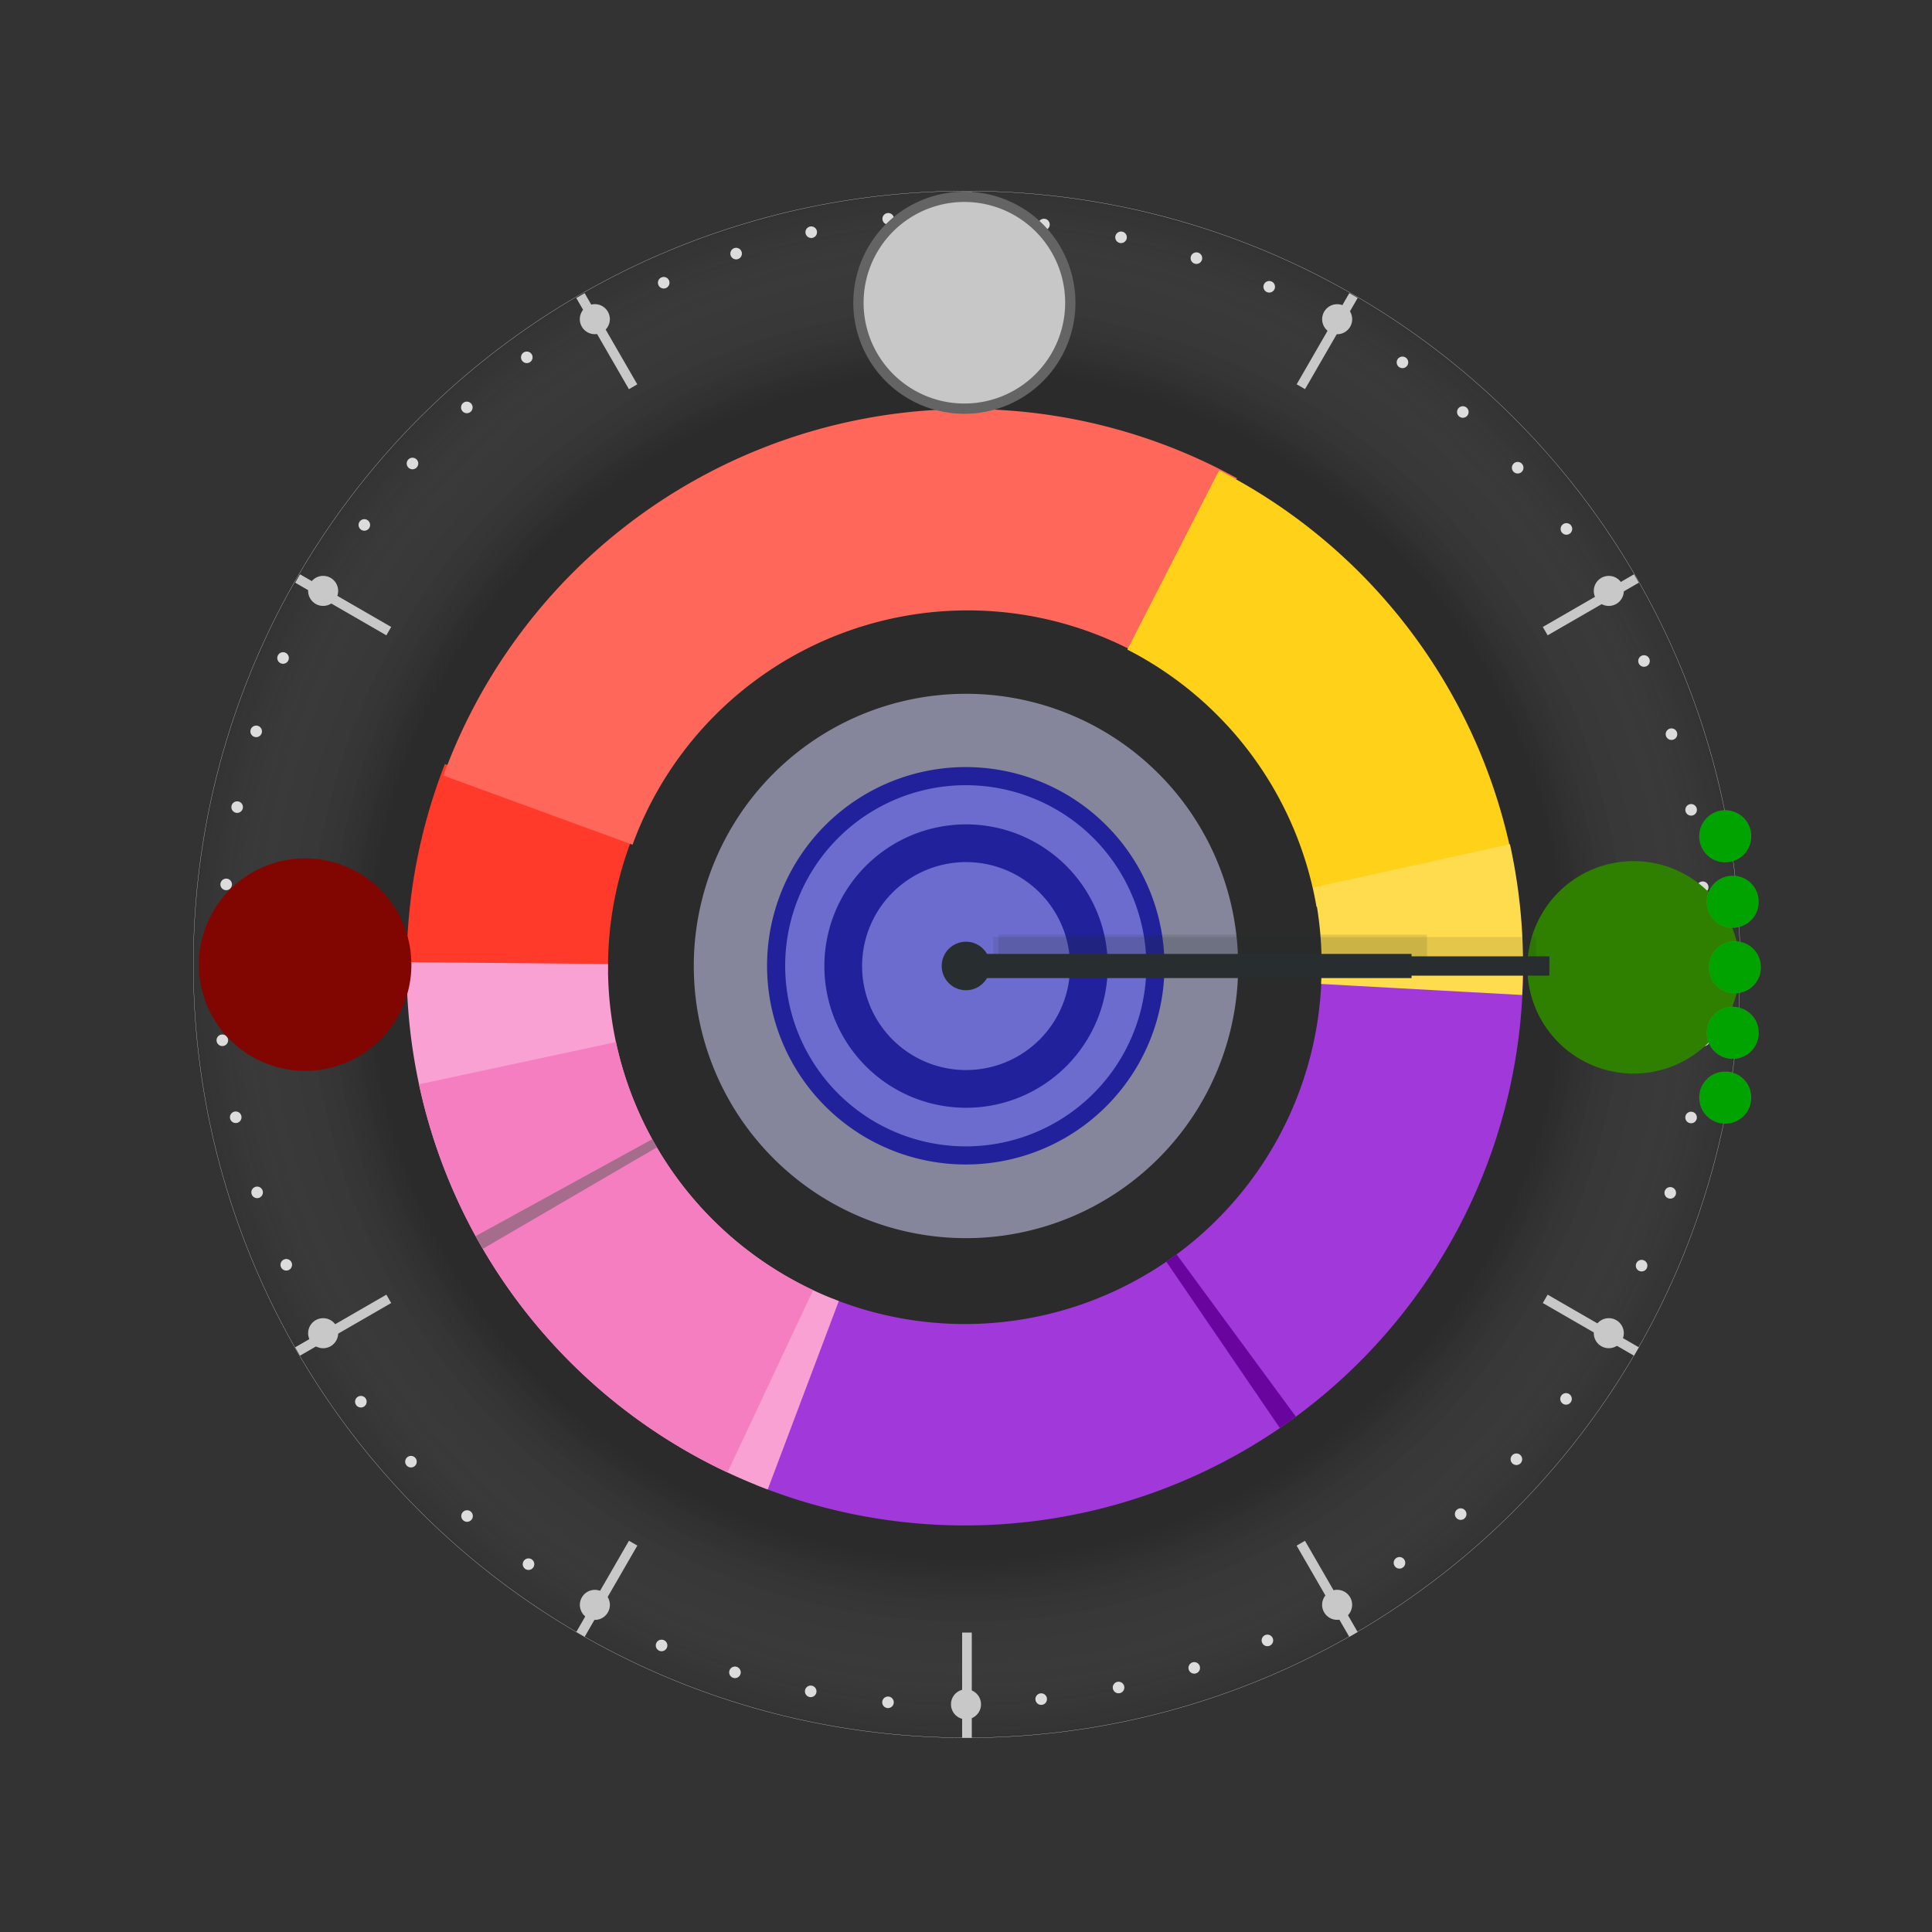 <?xml version="1.0" encoding="UTF-8" standalone="no"?>
<!-- Created with Inkscape (http://www.inkscape.org/) -->
<svg
   xmlns:dc="http://purl.org/dc/elements/1.1/"
   xmlns:cc="http://web.resource.org/cc/"
   xmlns:rdf="http://www.w3.org/1999/02/22-rdf-syntax-ns#"
   xmlns:svg="http://www.w3.org/2000/svg"
   xmlns="http://www.w3.org/2000/svg"
   xmlns:xlink="http://www.w3.org/1999/xlink"
   xmlns:sodipodi="http://sodipodi.sourceforge.net/DTD/sodipodi-0.dtd"
   xmlns:inkscape="http://www.inkscape.org/namespaces/inkscape"
   width="100"
   height="100"
   id="svg-main"
   sodipodi:version="0.32"
   inkscape:version="0.45.1"
   version="1.0"
   sodipodi:docbase="/home/bitlooter/Documents/No more IE hacks/svg/themes/webport"
   sodipodi:docname="mainX5.svg"
   inkscape:output_extension="org.inkscape.output.svg.inkscape"
   onload="startClock()">
  <rect width="100%" height="100%" fill="#333333" stroke="none"/>
  <script
     type="text/ecmascript"
     id="script3">
	
	function gup( name )
	{
	  name = name.replace(/[\[]/,&quot;\\\[&quot;).replace(/[\]]/,&quot;\\\]&quot;);
	  var regexS = &quot;[\\?&amp;]&quot;+name+&quot;=([^&amp;#]*)&quot;;
	  var regex = new RegExp( regexS );
	  var results = regex.exec( window.location.href );
	  if( results == null )
	    return &quot;&quot;;
	  else
	    return results[1];
	}

	  var second_hand;
	  var minute_hand;
	  var hour_hand;
	  
	  var second_hand_shadow;
	  var minute_hand_shadow;
	  var hour_hand_shadow;
          var clockID = 0;
	  
		// please keep these lines on when you copy the source
		// made by: Nicolas - http://www.javascript-page.com

		

		function updateClock() {		

			var tDate = new Date();
			
			//move 6 degrees every second
			second_hand.setAttribute(&quot;transform&quot;, &quot;rotate(&quot;+((6*tDate.getSeconds())-90)+&quot;,50,50)&quot;);
			second_hand_shadow.setAttribute(&quot;transform&quot;, &quot;rotate(&quot;+((6*tDate.getSeconds())-90)+&quot;,50,50)&quot;);
			
			//smooth-out the rotation of the minute hand: rotate .1 of a degree every second
			minute_rotate_angle = ((6*tDate.getMinutes())-90)+(.1*tDate.getSeconds());
			minute_hand.setAttribute(&quot;transform&quot;, &quot;rotate(&quot;+minute_rotate_angle+&quot;,50,50)&quot;);
			minute_hand_shadow.setAttribute(&quot;transform&quot;, &quot;rotate(&quot;+minute_rotate_angle+&quot;,50,50)&quot;);

			//smooth-out the rotation of the hour hand: rotate 0.008333333 of a degree every second
			hour_rotate_angle = ((30*tDate.getHours())-90)+(0.008333333*((tDate.getMinutes()*60)+tDate.getSeconds()));
			hour_hand.setAttribute(&quot;transform&quot;, &quot;rotate(&quot;+hour_rotate_angle+&quot;,50,50)&quot;);
			hour_hand_shadow.setAttribute(&quot;transform&quot;, &quot;rotate(&quot;+hour_rotate_angle+&quot;,50,50)&quot;);
		}

		function setSize(){
		   w = gup('w');
		   h = gup('h');
		   svgNode = document.getElementById('svg-main');
		   width   = Math.round(parseFloat(w)*parseFloat(svgNode.getAttribute('width')));
		   height  = Math.round(parseFloat(h)*parseFloat(svgNode.getAttribute('height')));

		   svgNode.setAttribute('width',width);
		   svgNode.setAttribute('height',height);

		   clock = document.getElementById('clock');
		   clock.setAttribute('transform','scale('+w+','+h+')');
		   //window.alert('width='+width);
		}
		function startClock() {
			setSize();
			var tDate = new Date();
		
			second_hand 	   = document.getElementById('layer-clock-second-hand');
			second_hand_shadow = document.getElementById('layer-clock-second-hand-shadow');

			minute_hand 	   = document.getElementById('layer-clock-minute-hand');
			minute_hand_shadow = document.getElementById('layer-clock-minute-hand-shadow');

			hour_hand 	   = document.getElementById('layer-clock-hour-hand');
			hour_hand_shadow   = document.getElementById('layer-clock-hour-hand-shadow');
			
			//initialize the clock
			second_hand.setAttribute(&quot;transform&quot;, &quot;rotate(&quot;+((6*tDate.getSeconds())-90)+&quot;,50,50)&quot;);
			second_hand_shadow.setAttribute(&quot;transform&quot;, &quot;rotate(&quot;+((6*tDate.getSeconds())-90)+&quot;,50,50)&quot;);
			
			//smooth-out the rotation of the minute hand: rotate .1 of a degree every second
			minute_rotate_angle = ((6*tDate.getMinutes())-90)+(.1*tDate.getSeconds());
			minute_hand.setAttribute(&quot;transform&quot;, &quot;rotate(&quot;+minute_rotate_angle+&quot;,50,50)&quot;);
			minute_hand_shadow.setAttribute(&quot;transform&quot;, &quot;rotate(&quot;+minute_rotate_angle+&quot;,50,50)&quot;);

			//smooth-out the rotation of the hour hand: rotate 0.008333333 of a degree every second
			hour_rotate_angle = ((30*tDate.getHours())-90)+(0.008333333*((tDate.getMinutes()*60)+tDate.getSeconds()));
			hour_hand.setAttribute(&quot;transform&quot;, &quot;rotate(&quot;+hour_rotate_angle+&quot;,50,50)&quot;);
			hour_hand_shadow.setAttribute(&quot;transform&quot;, &quot;rotate(&quot;+hour_rotate_angle+&quot;,50,50)&quot;);

			clockID = window.setInterval(&quot;updateClock()&quot;, 1000);
			
			//make frame dragable
		        //addHandle(document.getElementsByTagName('body').item(0), window);
		}

		function killClock() {
			if(clockID) {
				clearInterval(clockID);
				clockID  = 0;
			}
	   }
	  </script>
<!-- clock-drop-shadow
  <defs
     id="defs-clock-drop-shadow">
    <linearGradient
       id="linearGradient2202">
      <stop
         style="stop-color:#000000;stop-opacity:1;"
         offset="0"
         id="stop2204" />
      <stop
         id="stop2200"
         offset="0.86259544"
         style="stop-color:#000000;stop-opacity:0.49803922;" />
      <stop
         style="stop-color:#000000;stop-opacity:0;"
         offset="1"
         id="stop2206" />
    </linearGradient>
    <radialGradient
       inkscape:collect="always"
       xlink:href="#linearGradient2202"
       id="radialGradient2208"
       cx="29.116467"
       cy="22.941767"
       fx="29.116467"
       fy="22.941767"
       r="19.174698"
       gradientTransform="matrix(0.944994,3.007559e-16,-4.476419e-16,0.65058,1.601592,8.016313)"
       gradientUnits="userSpaceOnUse" />
  </defs>
--><!-- clock-face-->  <defs
     id="defs-clock-face">
    <linearGradient
       id="linearGradient2276">
      <stop
         style="stop-color:#cadee7;stop-opacity:0.845;"
         offset="0"
         id="stop2278" />
      <stop
         id="stop2284"
         offset="0.346"
         style="stop-color:#f0f0f0;stop-opacity:0.227;" />
      <stop
         style="stop-color:#ffffff;stop-opacity:0;"
         offset="1"
         id="stop2280" />
    </linearGradient>
    <linearGradient
       id="linearGradient2202">
      <stop
         style="stop-color:#000000;stop-opacity:0.165;"
         offset="0"
         id="stop2204" />
      <stop
         id="stop2210"
         offset="0.769"
         style="stop-color:#000000;stop-opacity:0.165;" />
      <stop
         style="stop-color:#f7fcf9;stop-opacity:0;"
         offset="1"
         id="stop2206" />
    </linearGradient>
    <linearGradient
       inkscape:collect="always"
       xlink:href="#linearGradient2202"
       id="linearGradient3101"
       x1="10.442"
       y1="22.942"
       x2="47.791"
       y2="22.942"
       gradientUnits="userSpaceOnUse" />
    <radialGradient
       inkscape:collect="always"
       xlink:href="#linearGradient2202"
       id="radialGradient2208"
       cx="50.05"
       cy="49.95"
       fx="50.05"
       fy="49.95"
       r="40.01"
       gradientUnits="userSpaceOnUse" />
  </defs>
<!-- clock-marks-->  <defs
     id="defs-clock-marks">
    <linearGradient
       id="linearGradient5989">
      <stop
         style="stop-color:#ffffff;stop-opacity:1;"
         offset="0"
         id="stop5991" />
      <stop
         id="stop2316"
         offset="0.565"
         style="stop-color:#bcbcbc;stop-opacity:1;" />
      <stop
         style="stop-color:#838383;stop-opacity:1;"
         offset="0.837"
         id="stop2318" />
      <stop
         style="stop-color:#3a3a3a;stop-opacity:1;"
         offset="1"
         id="stop5993" />
    </linearGradient>
    <linearGradient
       id="linearGradient3287">
      <stop
         style="stop-color:#ffffff;stop-opacity:1;"
         offset="0"
         id="stop3289" />
      <stop
         style="stop-color:#7f7f7f;stop-opacity:1;"
         offset="1"
         id="stop3291" />
    </linearGradient>
    <linearGradient
       id="linearGradient24">
      <stop
         style="stop-color:#a5adad;stop-opacity:1;"
         offset="0"
         id="stop26" />
      <stop
         style="stop-color:#e8f4ed;stop-opacity:1;"
         offset="1"
         id="stop28" />
    </linearGradient>
    <linearGradient
       id="linearGradient1529">
      <stop
         id="stop1531"
         offset="0"
         style="stop-color:#a5adad;stop-opacity:1;" />
      <stop
         id="stop1533"
         offset="1"
         style="stop-color:#e8f4ed;stop-opacity:1;" />
    </linearGradient>
  </defs>
<!-- clock-face-shadow-->  <defs
     id="defs-clock-face-shadow">
    <linearGradient
       id="linearGradient34">
      <stop
         style="stop-color:#ffffff;stop-opacity:0;"
         offset="0"
         id="stop36" />
      <stop
         id="stop2202"
         offset="0.788"
         style="stop-color:#7f7f7f;stop-opacity:0.498;" />
      <stop
         style="stop-color:#3f3f3f;stop-opacity:0.749;"
         offset="0.938"
         id="stop2205" />
      <stop
         style="stop-color:#000000;stop-opacity:1;"
         offset="1"
         id="stop40" />
    </linearGradient>
    <radialGradient
       inkscape:collect="always"
       xlink:href="#linearGradient2202"
       id="radialGradient2200"
       cx="28.226"
       cy="23.645"
       fx="28.226"
       fy="23.645"
       r="18.675"
       gradientTransform="matrix(1.068,2.242373e-32,7.881997e-33,0.726,-1.918,6.246)"
       gradientUnits="userSpaceOnUse" />
  </defs>
<!-- clock-glass-->  <defs
     id="defs-clock-glass">
    <linearGradient
       id="linearGradient44">
      <stop
         style="stop-color:#a5adad;stop-opacity:1;"
         offset="0"
         id="stop46" />
      <stop
         style="stop-color:#e8f4ed;stop-opacity:1;"
         offset="1"
         id="stop48" />
    </linearGradient>
  </defs>
<!-- clock-frame-->  <defs
     id="defs-clock-frame">
    <linearGradient
       id="linearGradient5754">
      <stop
         style="stop-color:#858585;stop-opacity:1;"
         offset="0"
         id="stop5756" />
      <stop
         id="stop5762"
         offset="0.718"
         style="stop-color:#979797;stop-opacity:1;" />
      <stop
         style="stop-color:#b3b3b3;stop-opacity:1;"
         offset="0.948"
         id="stop5764" />
      <stop
         style="stop-color:#f3f3f3;stop-opacity:1;"
         offset="1"
         id="stop5758" />
    </linearGradient>
    <linearGradient
       id="linearGradient3996">
      <stop
         style="stop-color:#666666;stop-opacity:1;"
         offset="0"
         id="stop3998" />
      <stop
         id="stop4877"
         offset="0.956"
         style="stop-color:#acacac;stop-opacity:1;" />
      <stop
         style="stop-color:#cfcfcf;stop-opacity:1;"
         offset="0.978"
         id="stop4879" />
      <stop
         style="stop-color:#f2f2f2;stop-opacity:1;"
         offset="1"
         id="stop4000" />
    </linearGradient>
    <linearGradient
       id="linearGradient61">
      <stop
         style="stop-color:#a5adad;stop-opacity:1;"
         offset="0"
         id="stop63" />
      <stop
         style="stop-color:#e8f4ed;stop-opacity:1;"
         offset="1"
         id="stop65" />
    </linearGradient>
    <radialGradient
       inkscape:collect="always"
       xlink:href="#linearGradient3996"
       id="radialGradient4002"
       cx="28.47"
       cy="23.587"
       fx="28.47"
       fy="23.587"
       r="19.189"
       gradientTransform="matrix(1,1.016444e-16,-8.254542e-17,0.681,-6.306154e-15,7.315)"
       gradientUnits="userSpaceOnUse" />
    <radialGradient
       inkscape:collect="always"
       xlink:href="#linearGradient5754"
       id="radialGradient5760"
       cx="29.983"
       cy="22.083"
       fx="29.983"
       fy="22.083"
       r="19.042"
       gradientTransform="matrix(1,0,0,0.686,0,7.197)"
       gradientUnits="userSpaceOnUse" />
  </defs>
<!-- clock-hour-hand-shadow-->  <defs
     id="defs-clock-hour-hand-shadow">
    <linearGradient
       id="linearGradient70">
      <stop
         style="stop-color:#a5adad;stop-opacity:1;"
         offset="0"
         id="stop72" />
      <stop
         style="stop-color:#e8f4ed;stop-opacity:1;"
         offset="1"
         id="stop74" />
    </linearGradient>
  </defs>
<!-- clock-hour-hand-->  <defs
     id="defs-clock-hour-hand">
    <linearGradient
       id="linearGradient77">
      <stop
         style="stop-color:#a5adad;stop-opacity:1;"
         offset="0"
         id="stop79" />
      <stop
         style="stop-color:#e8f4ed;stop-opacity:1;"
         offset="1"
         id="stop81" />
    </linearGradient>
  </defs>
<!-- clock-minute-hand-shadow-->  <defs
     id="defs-clock-minute-hand-shadow">
    <linearGradient
       id="linearGradient84">
      <stop
         style="stop-color:#a5adad;stop-opacity:1;"
         offset="0"
         id="stop86" />
      <stop
         style="stop-color:#e8f4ed;stop-opacity:1;"
         offset="1"
         id="stop88" />
    </linearGradient>
  </defs>
<!-- clock-minute-hand-->  <defs
     id="defs-clock-minute-hand">
    <linearGradient
       id="linearGradient91">
      <stop
         style="stop-color:#a5adad;stop-opacity:1;"
         offset="0"
         id="stop93" />
      <stop
         style="stop-color:#e8f4ed;stop-opacity:1;"
         offset="1"
         id="stop95" />
    </linearGradient>
  </defs>
<!-- clock-second-hand-shadow-->  <defs
     id="defs-clock-second-hand-shadow">
    <linearGradient
       id="linearGradient98">
      <stop
         style="stop-color:#a5adad;stop-opacity:1;"
         offset="0"
         id="stop100" />
      <stop
         style="stop-color:#e8f4ed;stop-opacity:1;"
         offset="1"
         id="stop102" />
    </linearGradient>
  </defs>
<!-- clock-second-hand-->  <defs
     id="defs-clock-second-hand">
    <linearGradient
       id="linearGradient105">
      <stop
         style="stop-color:#a5adad;stop-opacity:1;"
         offset="0"
         id="stop107" />
      <stop
         style="stop-color:#e8f4ed;stop-opacity:1;"
         offset="1"
         id="stop109" />
    </linearGradient>
    <linearGradient
       id="linearGradient111">
      <stop
         style="stop-color:#a5adad;stop-opacity:1;"
         offset="0"
         id="stop113" />
      <stop
         style="stop-color:#e8f4ed;stop-opacity:1;"
         offset="1"
         id="stop115" />
    </linearGradient>
    <linearGradient
       id="linearGradient1805">
      <stop
         id="stop1807"
         offset="0"
         style="stop-color:#a5adad;stop-opacity:1;" />
      <stop
         id="stop1809"
         offset="1"
         style="stop-color:#e8f4ed;stop-opacity:1;" />
    </linearGradient>
    <linearGradient
       id="linearGradient120">
      <stop
         id="stop122"
         offset="0"
         style="stop-color:#ffffff;stop-opacity:1;" />
      <stop
         id="stop124"
         offset="1"
         style="stop-color:#7f7f7f;stop-opacity:1;" />
    </linearGradient>
    <linearGradient
       id="linearGradient126">
      <stop
         id="stop128"
         offset="0"
         style="stop-color:#ffffff;stop-opacity:1;" />
      <stop
         style="stop-color:#bcbcbc;stop-opacity:1;"
         offset="0.565"
         id="stop130" />
      <stop
         id="stop132"
         offset="0.837"
         style="stop-color:#838383;stop-opacity:1;" />
      <stop
         id="stop134"
         offset="1"
         style="stop-color:#3a3a3a;stop-opacity:1;" />
    </linearGradient>
    <linearGradient
       gradientUnits="userSpaceOnUse"
       y2="22.942"
       x2="47.791"
       y1="22.942"
       x1="10.442"
       id="linearGradient136"
       xlink:href="#linearGradient2202"
       inkscape:collect="always" />
    <linearGradient
       id="linearGradient2065">
      <stop
         id="stop2067"
         offset="0"
         style="stop-color:#cfd3d3;stop-opacity:1;" />
      <stop
         id="stop2069"
         offset="1"
         style="stop-color:#f7fcf9;stop-opacity:1;" />
    </linearGradient>
  </defs>
<!--END -->  <sodipodi:namedview
     id="base"
     pagecolor="#ffffff"
     bordercolor="#666666"
     borderopacity="1.0"
     inkscape:pageopacity="0.0"
     inkscape:pageshadow="2"
     inkscape:zoom="4.98"
     inkscape:cx="54.790264"
     inkscape:cy="47.016161"
     inkscape:document-units="px"
     inkscape:current-layer="layer-clock-face"
     showguides="true"
     inkscape:guide-bbox="true"
     inkscape:window-width="1280"
     inkscape:window-height="725"
     inkscape:window-x="0"
     inkscape:window-y="25">
    <sodipodi:guide
       orientation="horizontal"
       position="50"
       id="guide1307" />
    <sodipodi:guide
       orientation="vertical"
       position="50"
       id="guide1309" />
    <sodipodi:guide
       orientation="horizontal"
       position="100"
       id="guide1311" />
    <sodipodi:guide
       orientation="vertical"
       position="0"
       id="guide1313" />
    <sodipodi:guide
       orientation="vertical"
       position="100"
       id="guide1315" />
    <sodipodi:guide
       orientation="horizontal"
       position="0"
       id="guide1317" />
    <sodipodi:guide
       orientation="horizontal"
       position="90.06"
       id="guide1319" />
    <sodipodi:guide
       orientation="vertical"
       position="10.04"
       id="guide1321" />
    <sodipodi:guide
       orientation="vertical"
       position="90.06"
       id="guide1323" />
    <sodipodi:guide
       orientation="horizontal"
       position="10.04"
       id="guide1325" />
  </sodipodi:namedview>
<!--                                            CLOCK BEGIN                                                      -->  <g
     id="clock">
<!-- clock-drop-shadow
  <g
     inkscape:label="Ebene 1"
     inkscape:groupmode="layer"
     id="layer-clock-drop-shadow">

  </g>
 --><!-- clock-face-->    <g
       inkscape:groupmode="layer"
       id="layer-clock-face"
       inkscape:label="Base"
       style="display:inline"
       inkscape:r_cx="true"
       inkscape:r_cy="true">
      <path
         sodipodi:type="arc"
         style="opacity:1;fill:#000000;fill-opacity:0;stroke:#ffffff;stroke-width:0;stroke-miterlimit:4;stroke-dasharray:none;stroke-opacity:1"
         id="path1401"
         sodipodi:cx="50.050201"
         sodipodi:cy="49.949799"
         sodipodi:rx="40.01004"
         sodipodi:ry="40.01004"
         d="M 90.06 49.95 A 40.01 40.01 0 1 1  10.04,49.95 A 40.01 40.01 0 1 1  90.06 49.95 z"
         transform="matrix(-0.793,-0.61,0.61,-0.793,59.258,120.058)"
         inkscape:r_cx="true"
         inkscape:r_cy="true" />
    </g>
    <g
       inkscape:groupmode="layer"
       id="layer1"
       inkscape:label="Base2"
       style="display:inline"
       inkscape:r_cx="true"
       inkscape:r_cy="true"
       sodipodi:insensitive="true">
      <path
         inkscape:r_cy="true"
         inkscape:r_cx="true"
         transform="matrix(-0.793,-0.61,0.61,-0.793,59.258,120.058)"
         d="M 90.06 49.95 A 40.01 40.01 0 1 1  10.04,49.95 A 40.01 40.01 0 1 1  90.06 49.95 z"
         sodipodi:ry="40.01004"
         sodipodi:rx="40.01004"
         sodipodi:cy="49.949799"
         sodipodi:cx="50.050201"
         id="path2206"
         style="opacity:1;fill:url(#radialGradient2208);fill-opacity:1;stroke:#ffffff;stroke-width:0.01;stroke-miterlimit:4;stroke-dasharray:none;stroke-opacity:1"
         sodipodi:type="arc" />
    </g>
    <g
       inkscape:groupmode="layer"
       id="layer3"
       inkscape:label="Circles"
       inkscape:r_cx="true"
       inkscape:r_cy="true"
       sodipodi:insensitive="true">
      <path
         sodipodi:type="arc"
         style="opacity:1;fill:#6c6cce;fill-opacity:0;fill-rule:nonzero;stroke:#a9aac8;stroke-width:7.239;stroke-miterlimit:4;stroke-dasharray:none;stroke-opacity:0.715"
         id="path3097"
         sodipodi:cx="36.94453"
         sodipodi:cy="35.741779"
         sodipodi:rx="14.25822"
         sodipodi:ry="14.25822"
         d="M 51.203 35.742 A 14.258 14.258 0 1 1  22.686,35.742 A 14.258 14.258 0 1 1  51.203 35.742 z"
         inkscape:r_cx="true"
         inkscape:r_cy="true"
         transform="matrix(0.788,0,0,0.788,20.886,21.834)" />
      <path
         sodipodi:type="arc"
         style="opacity:1;fill:#6c6cce;fill-opacity:1;fill-rule:nonzero;stroke:#6c6cce;stroke-width:3.558;stroke-miterlimit:4;stroke-dasharray:none;stroke-opacity:1"
         id="path2211"
         sodipodi:cx="52.180202"
         sodipodi:cy="50.819569"
         sodipodi:rx="13.183198"
         sodipodi:ry="13.183198"
         d="M 65.363 50.82 A 13.183 13.183 0 1 1  38.997,50.82 A 13.183 13.183 0 1 1  65.363 50.82 z"
         inkscape:r_cx="true"
         inkscape:r_cy="true"
         transform="matrix(0.371,0,0,0.371,30.66,31.165)" />
      <path
         sodipodi:type="arc"
         style="opacity:1;fill:#fefffe;fill-opacity:0;fill-rule:nonzero;stroke:#6c6cce;stroke-width:3.81;stroke-miterlimit:4;stroke-dasharray:none;stroke-opacity:1"
         id="path3090"
         sodipodi:cx="52.02232"
         sodipodi:cy="49.71439"
         sodipodi:rx="13.97261"
         sodipodi:ry="13.97261"
         d="M 65.995 49.714 A 13.973 13.973 0 1 1  38.05,49.714 A 13.973 13.973 0 1 1  65.995 49.714 z"
         inkscape:r_cx="true"
         inkscape:r_cy="true"
         transform="matrix(0.592,0,0,0.592,19.187,20.554)" />
      <path
         sodipodi:type="arc"
         style="opacity:1;fill:#6c6cce;fill-opacity:0;fill-rule:nonzero;stroke:#21219b;stroke-width:3.806;stroke-miterlimit:4;stroke-dasharray:none;stroke-opacity:1;display:inline"
         id="path3092"
         sodipodi:cx="48.706783"
         sodipodi:cy="45.293678"
         sodipodi:rx="12.393785"
         sodipodi:ry="12.393785"
         d="M 61.101 45.294 A 12.394 12.394 0 1 1  36.313,45.294 A 12.394 12.394 0 1 1  61.101 45.294 z"
         inkscape:r_cx="true"
         inkscape:r_cy="true"
         transform="matrix(0.513,0,0,0.513,25.017,26.768)" />
      <path
         transform="matrix(0.792,0,0,0.792,11.412,14.116)"
         inkscape:r_cy="true"
         inkscape:r_cx="true"
         d="M 61.101 45.294 A 12.394 12.394 0 1 1  36.313,45.294 A 12.394 12.394 0 1 1  61.101 45.294 z"
         sodipodi:ry="12.393785"
         sodipodi:rx="12.393785"
         sodipodi:cy="45.293678"
         sodipodi:cx="48.706783"
         id="path3095"
         style="opacity:1;fill:#6c6cce;fill-opacity:0;fill-rule:nonzero;stroke:#21219b;stroke-width:1.184;stroke-miterlimit:4;stroke-dasharray:none;stroke-opacity:1;display:inline"
         sodipodi:type="arc" />
    </g>
    <g
       inkscape:groupmode="layer"
       id="layer4"
       inkscape:label="Circles2"
       inkscape:r_cx="true"
       inkscape:r_cy="true"
       sodipodi:insensitive="true">
      <path
         sodipodi:type="arc"
         style="opacity:1;fill:#6c6cce;fill-opacity:0;fill-rule:nonzero;stroke:#ff3a2a;stroke-width:6.717;stroke-miterlimit:4;stroke-dasharray:none;stroke-opacity:1"
         id="path3124"
         sodipodi:cx="50"
         sodipodi:cy="50.503948"
         sodipodi:rx="15.258188"
         sodipodi:ry="15.258188"
         d="M 34.743,50.696 A 15.258,15.258 0 0 1 35.789,44.949"
         inkscape:r_cx="true"
         inkscape:r_cy="true"
         transform="matrix(1.552,0,0,1.552,-27.661,-28.319)"
         sodipodi:start="3.1290343"
         sodipodi:end="3.514194"
         sodipodi:open="true" />
      <path
         sodipodi:type="arc"
         style="opacity:1;fill:#6c6cce;fill-opacity:0;fill-rule:nonzero;stroke:#ff675a;stroke-width:6.717;stroke-miterlimit:4;stroke-dasharray:none;stroke-opacity:1"
         id="path3122"
         sodipodi:cx="50"
         sodipodi:cy="50.503948"
         sodipodi:rx="15.258188"
         sodipodi:ry="15.258188"
         d="M 35.669,45.265 A 15.258,15.258 0 0 1 57.36,37.138"
         inkscape:r_cx="true"
         inkscape:r_cy="true"
         transform="matrix(1.552,0,0,1.552,-27.513,-28.319)"
         sodipodi:start="3.4920605"
         sodipodi:end="5.2157125"
         sodipodi:open="true" />
      <path
         sodipodi:type="arc"
         style="opacity:1;fill:#6c6cce;fill-opacity:0;fill-rule:nonzero;stroke:#a138da;stroke-width:6.717;stroke-miterlimit:4;stroke-dasharray:none;stroke-opacity:1"
         id="path3130"
         sodipodi:cx="50"
         sodipodi:cy="50.503948"
         sodipodi:rx="15.258188"
         sodipodi:ry="15.258188"
         d="M 65.258,50.403 A 15.258,15.258 0 0 1 44.296,64.656"
         inkscape:r_cx="true"
         inkscape:r_cy="true"
         transform="matrix(1.552,0,0,1.552,-27.661,-28.319)"
         sodipodi:start="6.2765664"
         sodipodi:end="8.2371125"
         sodipodi:open="true" />
      <path
         sodipodi:type="arc"
         style="opacity:1;fill:#6c6cce;fill-opacity:0;fill-rule:nonzero;stroke:#f8a1d2;stroke-width:6.717;stroke-miterlimit:4;stroke-dasharray:none;stroke-opacity:1"
         id="path3126"
         sodipodi:cx="50"
         sodipodi:cy="50.503948"
         sodipodi:rx="15.258188"
         sodipodi:ry="15.258188"
         d="M 44.612,64.779 A 15.258,15.258 0 0 1 34.742,50.366"
         inkscape:r_cx="true"
         inkscape:r_cy="true"
         transform="matrix(1.552,0,0,1.552,-27.661,-28.319)"
         sodipodi:start="1.9316735"
         sodipodi:end="3.1506223"
         sodipodi:open="true" />
      <path
         sodipodi:type="arc"
         style="opacity:1;fill:#6c6cce;fill-opacity:0;fill-rule:nonzero;stroke:#f57ec0;stroke-width:6.717;stroke-miterlimit:4;stroke-dasharray:none;stroke-opacity:1"
         id="path3128"
         sodipodi:cx="50"
         sodipodi:cy="50.503948"
         sodipodi:rx="15.258188"
         sodipodi:ry="15.258188"
         d="M 43.512,64.314 A 15.258,15.258 0 0 1 35.081,53.705"
         inkscape:r_cx="true"
         inkscape:r_cy="true"
         transform="matrix(1.552,0,0,1.552,-27.661,-28.319)"
         sodipodi:start="2.0100294"
         sodipodi:end="2.9302011"
         sodipodi:open="true" />
      <path
         sodipodi:type="arc"
         style="opacity:1;fill:#6c6cce;fill-opacity:0;fill-rule:nonzero;stroke:#ffd118;stroke-width:6.717;stroke-miterlimit:4;stroke-dasharray:none;stroke-opacity:1"
         id="path3132"
         sodipodi:cx="50"
         sodipodi:cy="50.503948"
         sodipodi:rx="15.258188"
         sodipodi:ry="15.258188"
         d="M 56.951,36.921 A 15.258,15.258 0 0 1 65.038,47.922"
         inkscape:r_cx="true"
         inkscape:r_cy="true"
         transform="matrix(1.552,0,0,1.552,-27.661,-28.319)"
         sodipodi:start="5.1853708"
         sodipodi:end="6.1131455"
         sodipodi:open="true" />
      <path
         sodipodi:type="arc"
         style="opacity:1;fill:#6c6cce;fill-opacity:0;fill-rule:nonzero;stroke:#ffdc4e;stroke-width:6.717;stroke-miterlimit:4;stroke-dasharray:none;stroke-opacity:1"
         id="path3134"
         sodipodi:cx="50"
         sodipodi:cy="50.503948"
         sodipodi:rx="15.258188"
         sodipodi:ry="15.258188"
         d="M 64.9,47.219 A 15.258,15.258 0 0 1 65.235,51.341"
         inkscape:r_cx="true"
         inkscape:r_cy="true"
         transform="matrix(1.552,0,0,1.552,-27.661,-28.466)"
         sodipodi:start="6.0661871"
         sodipodi:end="6.3380912"
         sodipodi:open="true" />
      <path
         sodipodi:type="arc"
         style="opacity:1;fill:#6c6cce;fill-opacity:0;fill-rule:nonzero;stroke:#a66c8c;stroke-width:6.717;stroke-miterlimit:4;stroke-dasharray:none;stroke-opacity:1"
         id="path3120"
         sodipodi:cx="50"
         sodipodi:cy="50.503948"
         sodipodi:rx="15.258188"
         sodipodi:ry="15.258188"
         d="M 36.827,58.204 A 15.258,15.258 0 0 1 36.63,57.856"
         inkscape:r_cx="true"
         inkscape:r_cy="true"
         transform="matrix(1.552,0,0,1.552,-27.661,-28.319)"
         sodipodi:start="2.6126232"
         sodipodi:end="2.6388487"
         sodipodi:open="true" />
      <path
         sodipodi:type="arc"
         style="opacity:1;fill:#6c6cce;fill-opacity:0;fill-rule:nonzero;stroke:#69049e;stroke-width:6.717;stroke-miterlimit:4;stroke-dasharray:none;stroke-opacity:1"
         id="path3137"
         sodipodi:cx="50"
         sodipodi:cy="50.503948"
         sodipodi:rx="15.258188"
         sodipodi:ry="15.258188"
         d="M 59.052,62.787 A 15.258,15.258 0 0 1 58.613,63.098"
         inkscape:r_cx="true"
         inkscape:r_cy="true"
         transform="matrix(1.552,0,0,1.552,-27.661,-28.319)"
         sodipodi:start="0.93569624"
         sodipodi:end="0.97095705"
         sodipodi:open="true" />
    </g>
<!-- clock-marks-->    <g
       inkscape:label="Ebene 1"
       inkscape:groupmode="layer"
       id="layer-clock-marks">
      <g
         inkscape:groupmode="layer"
         id="g175"
         inkscape:label="Ticks"
         inkscape:r_cx="true"
         inkscape:r_cy="true">
        <g
           id="use5019"
           transform="matrix(-0.5,-0.866,0.866,-0.5,31.821,118.264)"
           inkscape:r_cx="true"
           inkscape:r_cy="true">
          <path
             inkscape:r_cy="true"
             inkscape:r_cx="true"
             id="path1435"
             d="M 10.04,49.696 L 10.04,50.196 C 13.873,50.196 15.49,50.196 15.49,50.196 L 15.49,49.696 C 15.49,49.696 13.873,49.696 10.04,49.696 z "
             style="fill:#c8c8c8;fill-opacity:1;fill-rule:evenodd;stroke:none;stroke-width:1px;stroke-linecap:butt;stroke-linejoin:miter;stroke-opacity:1" />
          <path
             inkscape:r_cy="true"
             inkscape:r_cx="true"
             id="path1437"
             d="M 84.61,49.696 L 84.61,50.196 C 88.443,50.196 90.06,50.196 90.06,50.196 L 90.06,49.696 C 90.06,49.696 88.443,49.696 84.61,49.696 z "
             style="fill:#c8c8c8;fill-opacity:1;fill-rule:evenodd;stroke:none;stroke-width:1px;stroke-linecap:butt;stroke-linejoin:miter;stroke-opacity:1" />
        </g>
        <g
           id="use5023"
           transform="matrix(-0.866,-0.5,0.5,-0.866,68.422,118.226)"
           inkscape:r_cx="true"
           inkscape:r_cy="true">
          <path
             inkscape:r_cy="true"
             inkscape:r_cx="true"
             id="path1419"
             d="M 10.04,49.696 L 10.04,50.196 C 13.873,50.196 15.49,50.196 15.49,50.196 L 15.49,49.696 C 15.49,49.696 13.873,49.696 10.04,49.696 z "
             style="fill:#c8c8c8;fill-opacity:1;fill-rule:evenodd;stroke:none;stroke-width:1px;stroke-linecap:butt;stroke-linejoin:miter;stroke-opacity:1" />
          <path
             inkscape:r_cy="true"
             inkscape:r_cx="true"
             id="path1421"
             d="M 84.61,49.696 L 84.61,50.196 C 88.443,50.196 90.06,50.196 90.06,50.196 L 90.06,49.696 C 90.06,49.696 88.443,49.696 84.61,49.696 z "
             style="fill:#c8c8c8;fill-opacity:1;fill-rule:evenodd;stroke:none;stroke-width:1px;stroke-linecap:butt;stroke-linejoin:miter;stroke-opacity:1" />
        </g>
        <g
           id="use5029"
           transform="matrix(-0.866,0.5,-0.5,-0.866,118.368,68.176)"
           inkscape:r_cx="true"
           inkscape:r_cy="true">
          <path
             inkscape:r_cy="true"
             inkscape:r_cx="true"
             id="path1407"
             d="M 10.04,49.696 L 10.04,50.196 C 13.873,50.196 15.49,50.196 15.49,50.196 L 15.49,49.696 C 15.49,49.696 13.873,49.696 10.04,49.696 z "
             style="fill:#c8c8c8;fill-opacity:1;fill-rule:evenodd;stroke:none;stroke-width:1px;stroke-linecap:butt;stroke-linejoin:miter;stroke-opacity:1" />
          <path
             inkscape:r_cy="true"
             inkscape:r_cx="true"
             id="path1409"
             d="M 84.61,49.696 L 84.61,50.196 C 88.443,50.196 90.06,50.196 90.06,50.196 L 90.06,49.696 C 90.06,49.696 88.443,49.696 84.61,49.696 z "
             style="fill:#c8c8c8;fill-opacity:1;fill-rule:evenodd;stroke:none;stroke-width:1px;stroke-linecap:butt;stroke-linejoin:miter;stroke-opacity:1" />
        </g>
        <g
           id="use5033"
           transform="matrix(-0.5,0.866,-0.866,-0.5,118.33,31.575)"
           inkscape:r_cx="true"
           inkscape:r_cy="true">
          <path
             inkscape:r_cy="true"
             inkscape:r_cx="true"
             id="path1395"
             d="M 10.04,49.696 L 10.04,50.196 C 13.873,50.196 15.49,50.196 15.49,50.196 L 15.49,49.696 C 15.49,49.696 13.873,49.696 10.04,49.696 z "
             style="fill:#c8c8c8;fill-opacity:1;fill-rule:evenodd;stroke:none;stroke-width:1px;stroke-linecap:butt;stroke-linejoin:miter;stroke-opacity:1" />
          <path
             inkscape:r_cy="true"
             inkscape:r_cx="true"
             id="path1397"
             d="M 84.61,49.696 L 84.61,50.196 C 88.443,50.196 90.06,50.196 90.06,50.196 L 90.06,49.696 C 90.06,49.696 88.443,49.696 84.61,49.696 z "
             style="fill:#c8c8c8;fill-opacity:1;fill-rule:evenodd;stroke:none;stroke-width:1px;stroke-linecap:butt;stroke-linejoin:miter;stroke-opacity:1" />
        </g>
        <use
           x="0"
           y="0"
           xlink:href="#use5033"
           id="use5035"
           transform="matrix(0.866,-0.5,0.5,0.866,-18.268,31.717)"
           inkscape:r_cx="true"
           inkscape:r_cy="true"
           width="100"
           height="100" />
        <g
           id="g5918"
           inkscape:r_cx="true"
           inkscape:r_cy="true">
          <path
             transform="translate(1.776357e-15,-38.573)"
             inkscape:r_cy="true"
             inkscape:r_cx="true"
             d="M 50.777 49.946 A 0.777 0.777 0 1 1  49.223,49.946 A 0.777 0.777 0 1 1  50.777 49.946 z"
             sodipodi:ry="0.77729672"
             sodipodi:rx="0.77729672"
             sodipodi:cy="49.946369"
             sodipodi:cx="50"
             id="path5037"
             style="opacity:1;fill:#c8c8c8;fill-opacity:1;fill-rule:nonzero;stroke:#5a5a5a;stroke-width:0;stroke-miterlimit:4;stroke-dasharray:none;stroke-opacity:1"
             sodipodi:type="arc" />
          <use
             height="100"
             width="100"
             inkscape:r_cy="true"
             inkscape:r_cx="true"
             transform="translate(0,76.842)"
             id="use5916"
             xlink:href="#path5037"
             y="0"
             x="0" />
        </g>
        <g
           inkscape:r_cy="true"
           inkscape:r_cx="true"
           id="use5924"
           transform="matrix(0.866,-0.5,0.5,0.866,-18.198,31.671)">
          <path
             sodipodi:type="arc"
             style="opacity:1;fill:#c8c8c8;fill-opacity:1;fill-rule:nonzero;stroke:#5a5a5a;stroke-width:0;stroke-miterlimit:4;stroke-dasharray:none;stroke-opacity:1"
             id="path5944"
             sodipodi:cx="50"
             sodipodi:cy="49.946369"
             sodipodi:rx="0.77729672"
             sodipodi:ry="0.77729672"
             d="M 50.777 49.946 A 0.777 0.777 0 1 1  49.223,49.946 A 0.777 0.777 0 1 1  50.777 49.946 z"
             inkscape:r_cx="true"
             inkscape:r_cy="true"
             transform="translate(1.776357e-15,-38.573)" />
          <use
             x="0"
             y="0"
             xlink:href="#path5037"
             id="use5946"
             transform="translate(0,76.842)"
             inkscape:r_cx="true"
             inkscape:r_cy="true"
             width="100"
             height="100" />
        </g>
        <g
           transform="matrix(0.5,-0.866,0.866,0.5,-18.123,68.198)"
           id="use5928"
           inkscape:r_cx="true"
           inkscape:r_cy="true">
          <path
             transform="translate(1.776357e-15,-38.573)"
             inkscape:r_cy="true"
             inkscape:r_cx="true"
             d="M 50.777 49.946 A 0.777 0.777 0 1 1  49.223,49.946 A 0.777 0.777 0 1 1  50.777 49.946 z"
             sodipodi:ry="0.77729672"
             sodipodi:rx="0.77729672"
             sodipodi:cy="49.946369"
             sodipodi:cx="50"
             id="path1425"
             style="opacity:1;fill:#c8c8c8;fill-opacity:1;fill-rule:nonzero;stroke:#5a5a5a;stroke-width:0;stroke-miterlimit:4;stroke-dasharray:none;stroke-opacity:1"
             sodipodi:type="arc" />
          <use
             height="100"
             width="100"
             inkscape:r_cy="true"
             inkscape:r_cx="true"
             transform="translate(0,76.842)"
             id="use1427"
             xlink:href="#path5037"
             y="0"
             x="0" />
        </g>
        <g
           transform="matrix(-0.5,-0.866,0.866,-0.5,31.877,117.993)"
           id="use5934"
           inkscape:r_cx="true"
           inkscape:r_cy="true">
          <path
             transform="translate(1.776357e-15,-38.573)"
             inkscape:r_cy="true"
             inkscape:r_cx="true"
             d="M 50.777 49.946 A 0.777 0.777 0 1 1  49.223,49.946 A 0.777 0.777 0 1 1  50.777 49.946 z"
             sodipodi:ry="0.77729672"
             sodipodi:rx="0.77729672"
             sodipodi:cy="49.946369"
             sodipodi:cx="50"
             id="path1413"
             style="opacity:1;fill:#c8c8c8;fill-opacity:1;fill-rule:nonzero;stroke:#5a5a5a;stroke-width:0;stroke-miterlimit:4;stroke-dasharray:none;stroke-opacity:1"
             sodipodi:type="arc" />
          <use
             height="100"
             width="100"
             inkscape:r_cy="true"
             inkscape:r_cx="true"
             transform="translate(0,76.842)"
             id="use1415"
             xlink:href="#path5037"
             y="0"
             x="0" />
        </g>
        <g
           transform="matrix(-0.866,-0.5,0.5,-0.866,68.404,117.917)"
           id="use5938"
           inkscape:r_cx="true"
           inkscape:r_cy="true">
          <path
             transform="translate(1.776357e-15,-38.573)"
             inkscape:r_cy="true"
             inkscape:r_cx="true"
             d="M 50.777 49.946 A 0.777 0.777 0 1 1  49.223,49.946 A 0.777 0.777 0 1 1  50.777 49.946 z"
             sodipodi:ry="0.77729672"
             sodipodi:rx="0.77729672"
             sodipodi:cy="49.946369"
             sodipodi:cx="50"
             id="path203"
             style="opacity:1;fill:#c8c8c8;fill-opacity:1;fill-rule:nonzero;stroke:#5a5a5a;stroke-width:0;stroke-miterlimit:4;stroke-dasharray:none;stroke-opacity:1"
             sodipodi:type="arc" />
          <use
             height="100"
             width="100"
             inkscape:r_cy="true"
             inkscape:r_cx="true"
             transform="translate(0,76.842)"
             id="use1403"
             xlink:href="#path5037"
             y="0"
             x="0" />
        </g>
        <g
           id="g7038">
          <g
             transform="matrix(0.995,0.105,-0.105,0.995,5.481,-4.953)"
             inkscape:r_cy="true"
             inkscape:r_cx="true"
             id="g6828">
            <path
               sodipodi:type="arc"
               style="opacity:1;fill:#dcdcdc;fill-opacity:1;fill-rule:nonzero;stroke:#5a5a5a;stroke-width:0;stroke-miterlimit:4;stroke-dasharray:none;stroke-opacity:1"
               id="path5951"
               sodipodi:cx="35.947613"
               sodipodi:cy="14.501822"
               sodipodi:rx="0.29849738"
               sodipodi:ry="0.29849738"
               d="M 36.246 14.502 A 0.298 0.298 0 1 1  35.649,14.502 A 0.298 0.298 0 1 1  36.246 14.502 z"
               inkscape:r_cx="true"
               inkscape:r_cy="true"
               transform="translate(14.051,-3.121)" />
            <use
               x="0"
               y="0"
               xlink:href="#path5951"
               id="use6826"
               transform="translate(0,76.875)"
               inkscape:r_cx="true"
               inkscape:r_cy="true"
               width="100"
               height="100" />
          </g>
          <use
             height="100"
             width="100"
             inkscape:r_cy="true"
             inkscape:r_cx="true"
             transform="matrix(0.995,0.105,-0.105,0.995,5.481,-4.953)"
             id="use7030"
             xlink:href="#g6828"
             y="0"
             x="0" />
          <use
             height="100"
             width="100"
             inkscape:r_cy="true"
             inkscape:r_cx="true"
             transform="matrix(0.995,0.105,-0.105,0.995,5.481,-4.953)"
             id="use7032"
             xlink:href="#use7030"
             y="0"
             x="0" />
          <use
             height="100"
             width="100"
             inkscape:r_cy="true"
             inkscape:r_cx="true"
             transform="matrix(0.995,0.105,-0.105,0.995,5.481,-4.953)"
             id="use7034"
             xlink:href="#use7032"
             y="0"
             x="0" />
        </g>
        <use
           x="0"
           y="0"
           xlink:href="#g7038"
           id="use7046"
           transform="matrix(0.866,0.5,-0.5,0.866,31.608,-18.325)"
           inkscape:r_cx="true"
           inkscape:r_cy="true"
           width="100"
           height="100" />
        <use
           x="0"
           y="0"
           xlink:href="#use7046"
           id="use7048"
           transform="matrix(0.866,0.5,-0.5,0.866,31.608,-18.325)"
           inkscape:r_cx="true"
           inkscape:r_cy="true"
           width="100"
           height="100" />
        <use
           x="0"
           y="0"
           xlink:href="#use7048"
           id="use7050"
           transform="matrix(0.866,0.5,-0.5,0.866,31.608,-18.325)"
           inkscape:r_cx="true"
           inkscape:r_cy="true"
           width="100"
           height="100" />
        <use
           x="0"
           y="0"
           xlink:href="#use7050"
           id="use7052"
           transform="matrix(0.866,0.5,-0.5,0.866,31.608,-18.325)"
           inkscape:r_cx="true"
           inkscape:r_cy="true"
           width="100"
           height="100" />
        <use
           x="0"
           y="0"
           xlink:href="#use7052"
           id="use7054"
           transform="matrix(0.866,0.5,-0.5,0.866,31.608,-18.325)"
           inkscape:r_cx="true"
           inkscape:r_cy="true"
           width="100"
           height="100" />
      </g>
      <g
         inkscape:groupmode="layer"
         id="g218"
         inkscape:label="Balls"
         inkscape:r_cx="true"
         inkscape:r_cy="true"
         sodipodi:insensitive="true">
        <path
           sodipodi:type="arc"
           style="opacity:1;fill:#810501;fill-opacity:1;fill-rule:nonzero;stroke:#9c0000;stroke-width:0;stroke-miterlimit:4;stroke-dasharray:none;stroke-opacity:0"
           id="path2216"
           sodipodi:cx="10.040161"
           sodipodi:cy="50"
           sodipodi:rx="3.2270663"
           sodipodi:ry="3.2270663"
           d="M 13.267 50 A 3.227 3.227 0 1 1  6.813,50 A 3.227 3.227 0 1 1  13.267 50 z"
           inkscape:r_cx="true"
           inkscape:r_cy="true"
           transform="matrix(1.704,0,0,1.704,-1.314,-35.27)" />
        <path
           sodipodi:type="arc"
           style="opacity:1;fill:#c7c7c7;fill-opacity:1;fill-rule:nonzero;stroke:#646464;stroke-width:0.313;stroke-miterlimit:4;stroke-dasharray:none;stroke-opacity:1"
           id="path2218"
           sodipodi:cx="10.040161"
           sodipodi:cy="50"
           sodipodi:rx="3.2270663"
           sodipodi:ry="3.2270663"
           d="M 13.267 50 A 3.227 3.227 0 1 1  6.813,50 A 3.227 3.227 0 1 1  13.267 50 z"
           inkscape:r_cx="true"
           inkscape:r_cy="true"
           transform="matrix(1.699,0,0,1.699,32.858,-69.28)" />
        <path
           sodipodi:type="arc"
           style="opacity:1;fill:#2f8000;fill-opacity:1;fill-rule:nonzero;stroke:#fdc314;stroke-width:0;stroke-miterlimit:4;stroke-dasharray:none;stroke-opacity:0"
           id="path2220"
           sodipodi:cx="10.040161"
           sodipodi:cy="50"
           sodipodi:rx="3.2270663"
           sodipodi:ry="3.2270663"
           d="M 13.267 50 A 3.227 3.227 0 1 1  6.813,50 A 3.227 3.227 0 1 1  13.267 50 z"
           inkscape:r_cx="true"
           inkscape:r_cy="true"
           transform="matrix(1.704,0,0,1.704,67.448,-35.13)" />
      </g>
    </g>
<!-- clock-face-shadow-->    <g
       inkscape:label="Ebene 1"
       inkscape:groupmode="layer"
       id="layer-clock-face-shadow" />
<!-- clock-glass-->    <g
       inkscape:label="Ebene 1"
       inkscape:groupmode="layer"
       id="layer-clock-glass" />
<!-- clock-frame-->    <g
       inkscape:label="Ebene 1"
       inkscape:groupmode="layer"
       id="layer-clock-frame" />

<g id="hands" transform="rotate(0,50,50)">
	<g id="hand_shadows" transform="translate(0.75,-0.75)">
<!-- clock-hour-hand-shadow-->    <g
       inkscape:label="Ebene 1"
       inkscape:groupmode="layer"
       id="layer-clock-hour-hand-shadow"
       >
      <path
         style="fill:#282d30;fill-opacity:0.122;fill-rule:evenodd;stroke:none;stroke-width:1.75;stroke-linecap:square;stroke-linejoin:miter;stroke-miterlimit:4;stroke-dasharray:none;stroke-opacity:1"
         d="M 50.938,49.125 L 50.938,50.875 L 51.89,50.875 L 72.16,50.875 L 73.112,50.875 L 73.112,49.125 L 72.16,49.125 L 51.89,49.125 L 50.938,49.125 z "
         id="path4959"
         inkscape:r_cx="true"
         inkscape:r_cy="true" />
    </g>

<!-- clock-minute-hand-shadow-->    <g
       inkscape:label="Ebene 1"
       inkscape:groupmode="layer"
       id="layer-clock-minute-hand-shadow"
       >
      <path
         style="fill:#282d30;fill-opacity:0.122;fill-rule:evenodd;stroke:none;stroke-width:1.5;stroke-linecap:square;stroke-linejoin:miter;stroke-miterlimit:4;stroke-dasharray:none;stroke-opacity:1"
         d="M 50.656,49.25 L 50.656,50.75 L 51.461,50.75 L 77.94,50.75 L 78.744,50.75 L 78.744,49.25 L 77.94,49.25 L 51.461,49.25 L 50.656,49.25 z "
         id="path234"
         inkscape:r_cx="true"
         inkscape:r_cy="true" />
    </g>

<!-- clock-second-hand-shadow-->    <g
       inkscape:label="Ebene 1"
       inkscape:groupmode="layer"
       id="layer-clock-second-hand-shadow"
        />
</g>
<!-- clock-hour-hand-->    <g
       inkscape:label="Ebene 1"
       inkscape:groupmode="layer"
       id="layer-clock-hour-hand"
       >
      <g
         id="g1333"
         transform="translate(50,50)">
        <path
           inkscape:r_cy="true"
           inkscape:r_cx="true"
           id="path230"
           d="M -0.969,-0.625 L -0.969,0.625 L -0.287,0.625 L 22.381,0.625 L 23.062,0.625 L 23.062,-0.625 L 22.381,-0.625 L -0.287,-0.625 L -0.969,-0.625 z "
           style="fill:#282d30;fill-opacity:1;fill-rule:evenodd;stroke:none;stroke-width:1.25;stroke-linecap:square;stroke-linejoin:miter;stroke-miterlimit:4;stroke-dasharray:none;stroke-opacity:1" />
        <path
           transform="translate(2.195,-5.226)"
           d="M -0.941 5.225 A 1.255 1.255 0 1 1  -3.452,5.225 A 1.255 1.255 0 1 1  -0.941 5.225 z"
           sodipodi:ry="1.2553"
           sodipodi:rx="1.2553"
           sodipodi:cy="5.2248487"
           sodipodi:cx="-2.196775"
           id="path1329"
           style="opacity:1;fill:#282d30;fill-opacity:1;fill-rule:nonzero;stroke:none;stroke-width:2.5;stroke-linecap:square;stroke-linejoin:round;stroke-miterlimit:4;stroke-dasharray:none;stroke-dashoffset:0;stroke-opacity:1"
           sodipodi:type="arc" />
      </g>
    </g>
<!-- clock-minute-hand-->    <g
       inkscape:label="Ebene 1"
       inkscape:groupmode="layer"
       id="layer-clock-minute-hand"
       >
      <path
         style="fill:#282d30;fill-opacity:1;fill-rule:evenodd;stroke:none;stroke-width:1;stroke-linecap:square;stroke-linejoin:miter;stroke-miterlimit:4;stroke-dasharray:none;stroke-opacity:1"
         d="M 49.5,49.5 L 49.5,50.5 L 50.066,50.5 L 79.628,50.5 L 80.194,50.5 L 80.194,49.5 L 79.628,49.5 L 50.066,49.5 L 49.5,49.5 z "
         id="path237"
         inkscape:r_cx="true"
         inkscape:r_cy="true" />
    </g>
<!-- clock-second-hand-->    <g
       inkscape:label="Ebene 1"
       inkscape:groupmode="layer"
       id="layer-clock-second-hand"
       >
      <g
         id="g3980"
         transform="translate(50,50)">
        <path
           transform="matrix(0.141,0,0,0.15,35.656,-1.025)"
           inkscape:r_cy="true"
           inkscape:r_cx="true"
           d="M 38.881 7.284 A 9.507 8.866 0 1 1  19.868,7.284 A 9.507 8.866 0 1 1  38.881 7.284 z"
           sodipodi:ry="8.8657131"
           sodipodi:rx="9.506608"
           sodipodi:cy="7.2838669"
           sodipodi:cx="29.374352"
           id="path2226"
           style="opacity:1;fill:#00a300;fill-opacity:1;stroke:#ffffff;stroke-width:0.01;stroke-miterlimit:4;stroke-dasharray:none;stroke-opacity:1"
           sodipodi:type="arc" />
        <path
           transform="matrix(0.141,0,0,0.15,35.543,-4.416)"
           inkscape:r_cy="true"
           inkscape:r_cx="true"
           d="M 38.881 7.284 A 9.507 8.866 0 1 1  19.868,7.284 A 9.507 8.866 0 1 1  38.881 7.284 z"
           sodipodi:ry="8.8657131"
           sodipodi:rx="9.506608"
           sodipodi:cy="7.2838669"
           sodipodi:cx="29.374352"
           id="path1349"
           style="opacity:1;fill:#00a300;fill-opacity:1;stroke:#ffffff;stroke-width:0.01;stroke-miterlimit:4;stroke-dasharray:none;stroke-opacity:1"
           sodipodi:type="arc" />
        <path
           sodipodi:type="arc"
           style="opacity:1;fill:#00a300;fill-opacity:1;stroke:#ffffff;stroke-width:0.01;stroke-miterlimit:4;stroke-dasharray:none;stroke-opacity:1"
           id="path2224"
           sodipodi:cx="29.374352"
           sodipodi:cy="7.2838669"
           sodipodi:rx="9.506608"
           sodipodi:ry="8.8657131"
           d="M 38.881 7.284 A 9.507 8.866 0 1 1  19.868,7.284 A 9.507 8.866 0 1 1  38.881 7.284 z"
           inkscape:r_cx="true"
           inkscape:r_cy="true"
           transform="matrix(0.141,0,0,0.15,35.543,2.367)" />
        <path
           sodipodi:type="arc"
           style="opacity:1;fill:#00a300;fill-opacity:1;stroke:#ffffff;stroke-width:0.01;stroke-miterlimit:4;stroke-dasharray:none;stroke-opacity:1"
           id="path2228"
           sodipodi:cx="29.374352"
           sodipodi:cy="7.2838669"
           sodipodi:rx="9.506608"
           sodipodi:ry="8.8657131"
           d="M 38.881 7.284 A 9.507 8.866 0 1 1  19.868,7.284 A 9.507 8.866 0 1 1  38.881 7.284 z"
           inkscape:r_cx="true"
           inkscape:r_cy="true"
           transform="matrix(0.141,0,0,0.15,35.157,-7.807)" />
        <path
           transform="matrix(0.141,0,0,0.15,35.157,5.72)"
           inkscape:r_cy="true"
           inkscape:r_cx="true"
           d="M 38.881 7.284 A 9.507 8.866 0 1 1  19.868,7.284 A 9.507 8.866 0 1 1  38.881 7.284 z"
           sodipodi:ry="8.8657131"
           sodipodi:rx="9.506608"
           sodipodi:cy="7.2838669"
           sodipodi:cx="29.374352"
           id="path2230"
           style="opacity:1;fill:#00a300;fill-opacity:1;stroke:#ffffff;stroke-width:0.01;stroke-miterlimit:4;stroke-dasharray:none;stroke-opacity:1"
           sodipodi:type="arc" />
      </g>

    </g>
</g>
  </g>
<!-- END--></svg>
